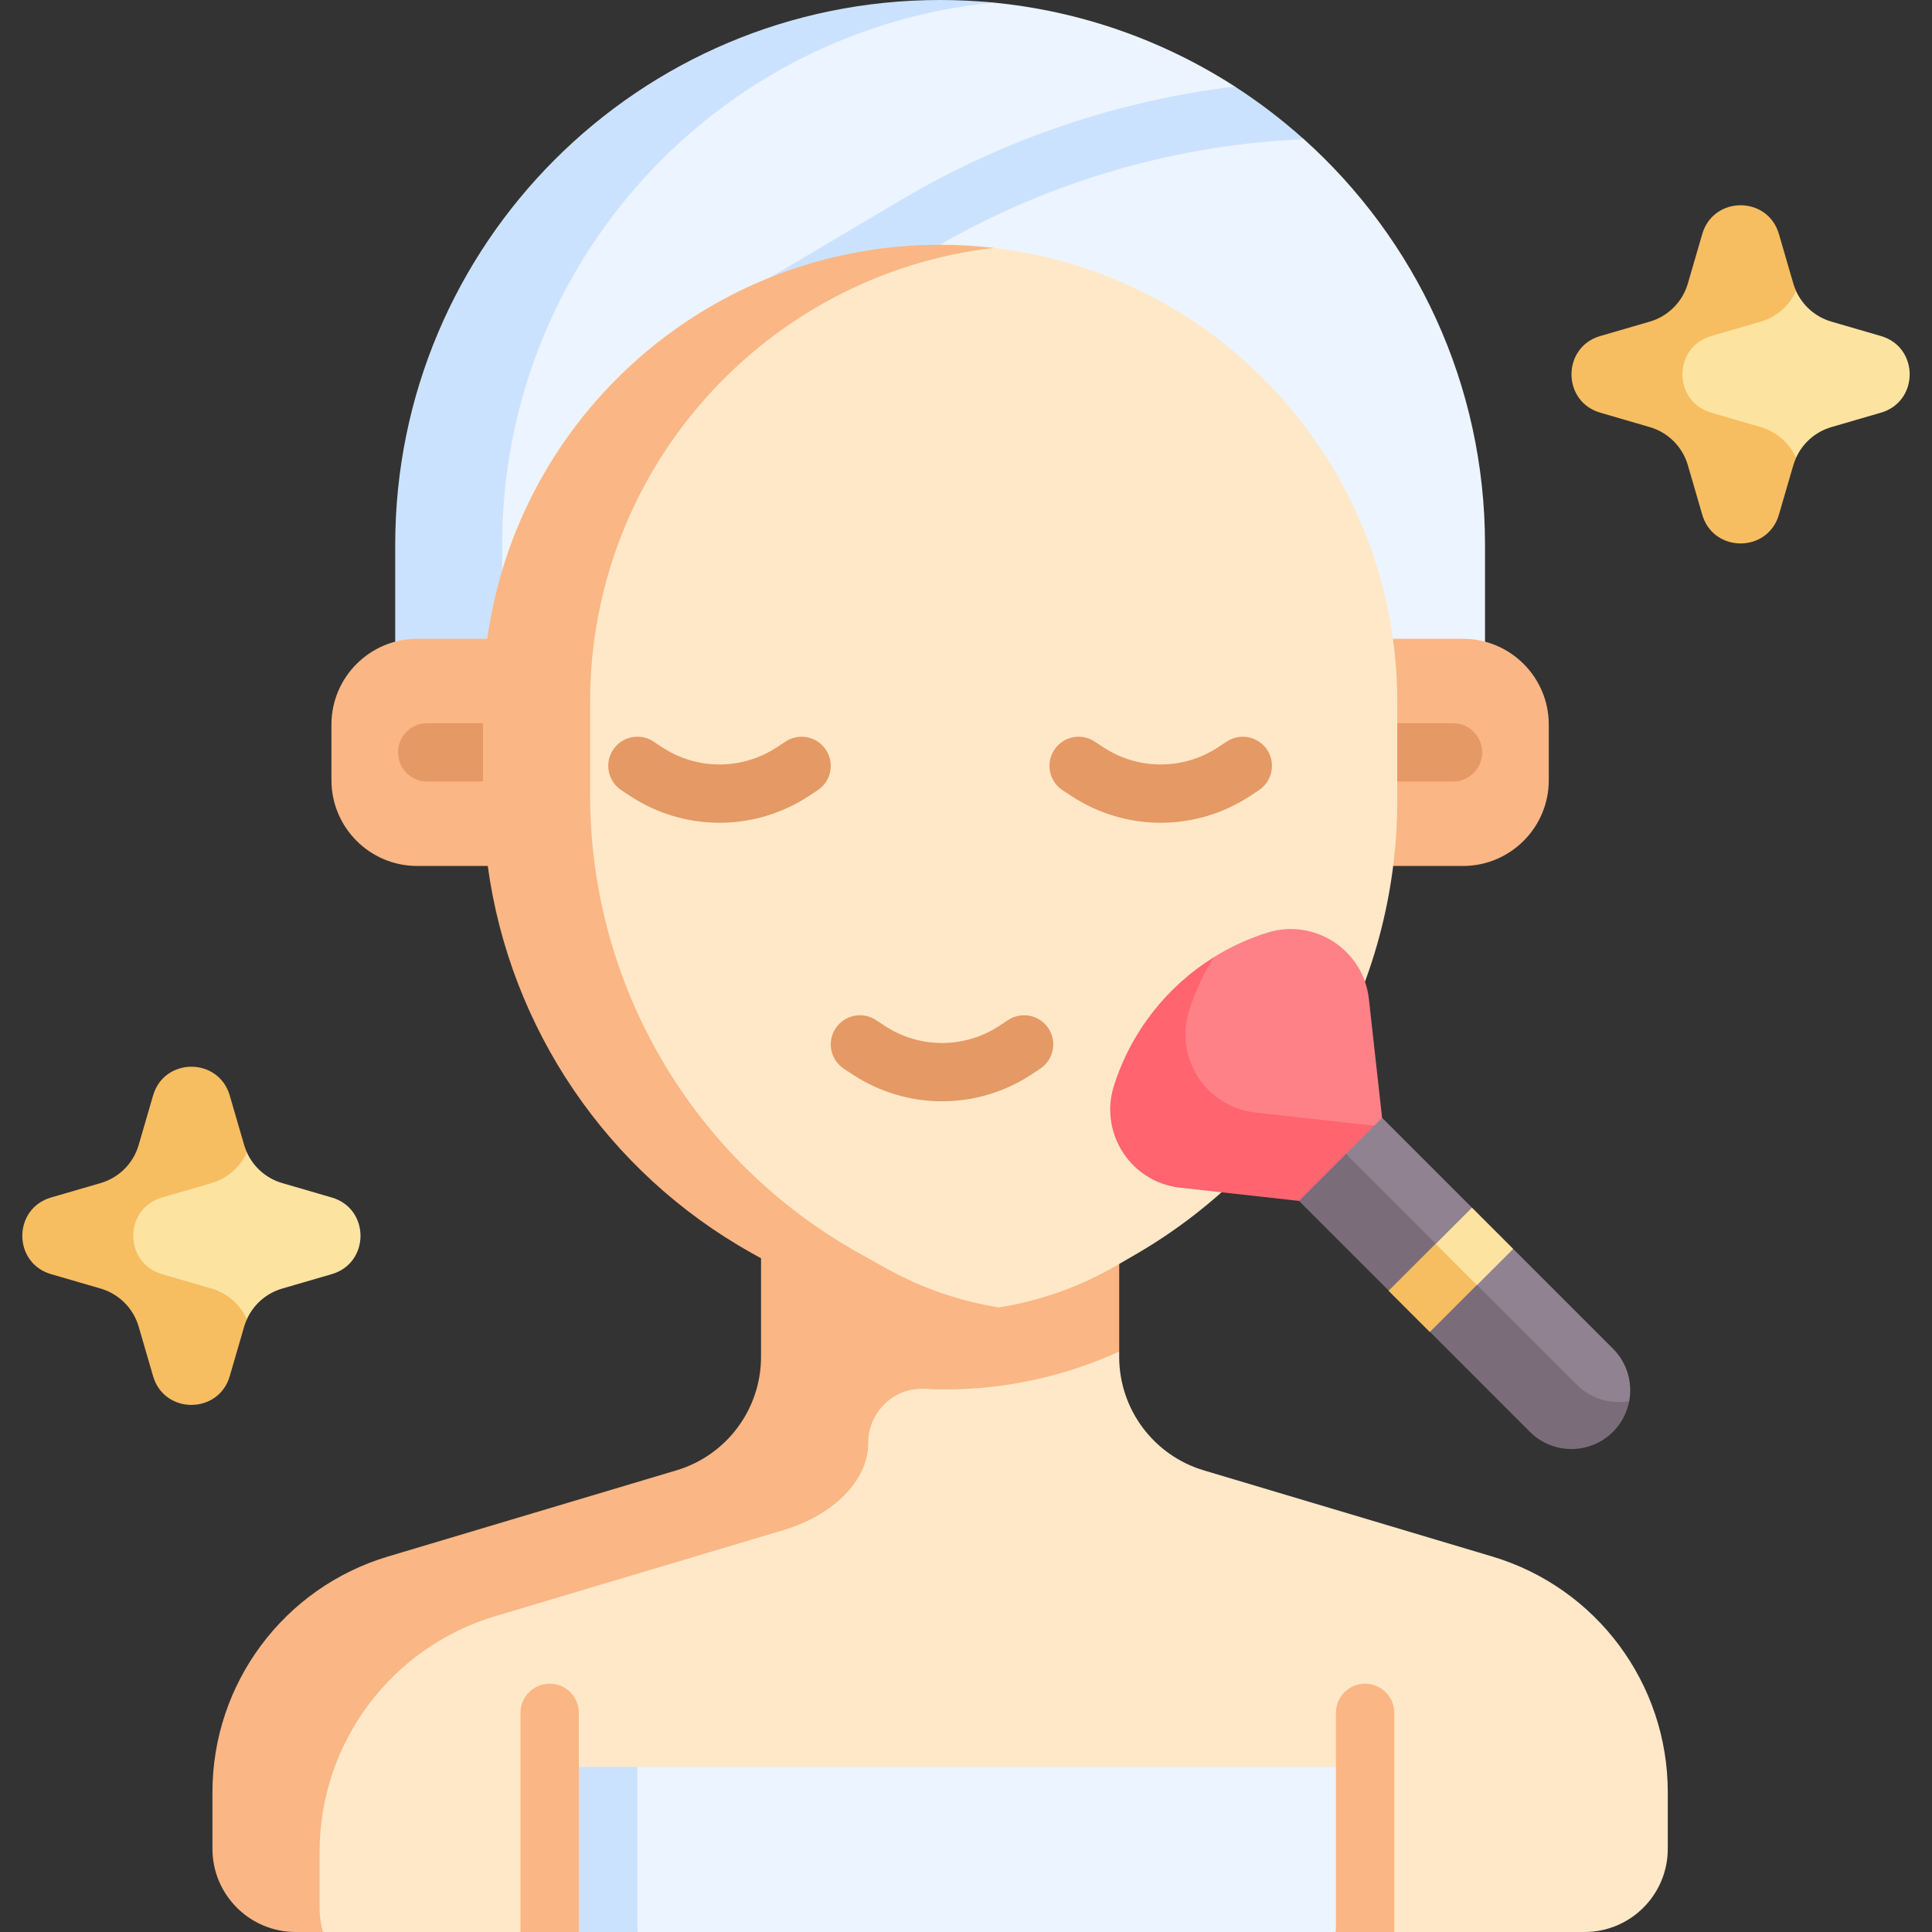 <svg width="132" height="132" viewBox="0 0 132 132" fill="none" xmlns="http://www.w3.org/2000/svg">
<rect x="0" y="0" width="132" height="132" fill="#333333" stroke="none"/>
<path d="M91.961 78.838L105.551 94.979C107.119 96.547 107.401 98.101 108.969 96.533C109.557 95.945 111.16 96.513 111.307 95.753C111.552 94.488 111.184 93.127 110.204 92.147L103.386 85.329L100.744 85.665L100.569 82.512L94.428 76.371L91.328 75.737L91.961 78.838Z" fill="#918291"/>
<path d="M107.737 94.614L100.919 87.796L98.38 88.118L98.102 84.979L91.961 78.838L89.018 79.035L88.749 82.05L94.891 88.191L97.543 88.19L97.708 91.008L104.525 97.826C106.094 99.394 108.636 99.394 110.205 97.826C110.801 97.229 111.169 96.492 111.312 95.721C110.055 95.954 108.709 95.586 107.737 94.614Z" fill="#7A6D79"/>
<path d="M103.387 85.329V85.329L100.57 82.512L98.102 84.979L98.475 87.354L100.919 87.796L103.387 85.329Z" fill="#FCE3A0"/>
<path d="M35.155 51.405H101.461V37.229C101.461 26.219 96.681 16.324 89.083 9.508C88.327 8.831 82.576 9.374 81.767 8.759C80.999 8.176 85.177 6.431 84.365 5.908C79.497 2.773 73.852 0.741 67.782 0.167C66.614 0.056 65.372 0.489 64.174 0.489C43.613 0.489 32.996 16.668 32.996 37.229L35.155 51.405Z" fill="#ECF4FF"/>
<path d="M53.682 22.635C54.027 22.635 54.376 22.545 54.694 22.357L63.667 17.046C71.18 12.6 79.758 10.005 88.475 9.542L89.081 9.51C87.609 8.19 86.033 6.984 84.364 5.909C76.364 6.88 68.577 9.511 61.638 13.618L52.666 18.928C51.718 19.489 51.406 20.71 51.966 21.657C52.338 22.286 53.001 22.635 53.682 22.635Z" fill="#CBE2FF"/>
<path d="M113.947 126.315V122.445C113.947 115.017 109.07 108.471 101.953 106.345L82.246 100.459C78.817 99.434 76.466 96.279 76.466 92.7V92.34L64.477 93.419L57.72 95.417C57.72 98.997 54.839 101.723 51.41 102.748L28.08 110.652C20.963 112.778 20.877 115.017 20.877 122.445V126.315C20.877 129.455 19.475 130.348 22.07 132H35.563L66.708 123.974L95.259 132H108.262C111.402 132 113.947 129.455 113.947 126.315Z" fill="#FFE8C8"/>
<path d="M51.996 74.828V92.699C51.996 96.279 49.646 99.434 46.216 100.458L26.509 106.345C19.392 108.471 14.515 115.017 14.515 122.445V126.315C14.515 129.455 17.061 132 20.2 132H22.07C21.92 131.49 21.836 130.952 21.836 130.395V126.524C21.836 119.097 26.713 112.55 33.83 110.424L53.537 104.538C56.967 103.513 59.317 101.122 59.317 98.622V98.58C59.317 96.482 61.064 94.785 63.159 94.892C63.634 94.916 64.109 94.929 64.585 94.929C68.69 94.929 72.748 94.039 76.467 92.34V74.829L51.996 74.828Z" fill="#FAB684"/>
<path d="M91.275 132H43.55L41.784 127.926L43.55 120.723H93.267L91.275 132Z" fill="#ECF4FF"/>
<path d="M37.555 120.723H43.55V132H37.555V120.723Z" fill="#CBE2FF"/>
<path d="M67.885 0.179C66.683 0.062 65.464 0 64.231 0C43.67 0 27.002 16.668 27.002 37.229V51.405H34.31V37.229C34.31 17.901 49.04 2.015 67.885 0.179Z" fill="#CBE2FF"/>
<path d="M94.152 43.645H99.953C103.192 43.645 105.818 46.27 105.818 49.509V53.301C105.818 56.54 103.192 59.166 99.953 59.166H94.152V43.645Z" fill="#FAB684"/>
<path d="M99.274 49.413H93.288L95.466 53.397H99.274C100.374 53.397 101.266 52.505 101.266 51.405C101.266 50.305 100.374 49.413 99.274 49.413Z" fill="#E59965"/>
<path d="M77.566 85.72L76.232 86.492C73.726 87.941 71.016 88.887 68.243 89.328C66.555 89.596 63.207 88.501 61.736 88.087C58.783 87.256 57.909 86.305 54.82 84.581L52.461 84.151C41.114 77.819 38.406 67.314 38.406 54.32V53.26C38.406 36.009 46.438 20.902 63.619 17.335C64.819 17.335 66.617 16.791 67.782 16.923C83.361 18.686 95.466 31.908 95.466 47.958V54.69C95.466 67.486 88.644 79.313 77.566 85.72Z" fill="#FFE8C8"/>
<path d="M60.571 86.669L58.697 85.623C47.349 79.291 40.317 67.314 40.317 54.32V47.958C40.317 31.946 52.366 18.75 67.892 16.937C66.691 16.797 65.47 16.723 64.231 16.723H64.231C48.444 16.723 35.395 28.436 33.294 43.645H28.509C25.27 43.645 22.645 46.27 22.645 49.509V53.301C22.645 56.54 25.271 59.166 28.509 59.166H33.325C34.834 70.238 41.456 80.088 51.376 85.623L53.251 86.669C57.88 89.251 63.166 90.133 68.243 89.325C65.589 88.902 62.99 88.018 60.571 86.669Z" fill="#FAB684"/>
<path d="M37.555 115.034C36.455 115.034 35.563 115.926 35.563 117.026V132H39.547V117.026C39.547 115.926 38.655 115.034 37.555 115.034Z" fill="#FAB684"/>
<path d="M93.267 115.034C92.167 115.034 91.275 115.926 91.275 117.026V132H95.259V117.026C95.259 115.926 94.367 115.034 93.267 115.034Z" fill="#FAB684"/>
<path d="M94.428 76.371L93.526 68.251C93.153 64.892 89.806 62.71 86.582 63.723C85.281 64.132 84.054 64.7 82.922 65.404C82.615 65.595 82.137 66.694 81.911 66.952C79.769 69.395 81.176 73.717 80.126 77.06C79.113 80.284 79.89 77.993 83.249 78.367L93.888 76.912L94.428 76.371Z" fill="#FE8187"/>
<path d="M81.24 69.065C81.649 67.764 82.22 66.539 82.924 65.407C79.709 67.408 77.263 70.508 76.102 74.204C75.089 77.428 77.271 80.774 80.63 81.148L88.749 82.05L93.888 76.912L85.768 76.01C82.409 75.636 80.227 72.289 81.24 69.065Z" fill="#FF646F"/>
<path d="M94.871 88.192L98.082 84.982L100.899 87.798L97.688 91.009L94.871 88.192Z" fill="#F7BD61"/>
<path d="M125.125 29.181C126.193 28.871 127.348 28.534 128.509 28.196C131.13 27.434 131.13 23.721 128.51 22.958L125.127 21.974C124.043 21.659 123.164 20.885 122.709 19.872C122.638 19.712 120.748 19.894 120.698 19.723C120.387 18.655 120.111 19.482 119.773 18.321C119.011 15.7 118.114 15.764 117.351 18.384L116.363 20.775C115.998 22.03 114.845 22.449 113.591 22.815C112.503 23.131 112.027 23.96 110.882 24.293C108.261 25.056 109.408 26.801 112.029 27.564L113.399 28.233C114.654 28.598 116.922 29.337 117.288 30.591C117.604 31.679 118.357 31.741 118.69 32.886C119.453 35.507 119.457 34.869 120.22 32.249L121.59 31.006C121.64 30.834 122.638 31.444 122.71 31.283C123.164 30.27 124.042 29.497 125.125 29.181Z" fill="#FCE3A0"/>
<path d="M120.297 29.181L116.914 28.196C114.293 27.434 114.293 23.721 116.914 22.959C118.059 22.625 119.21 22.29 120.298 21.974C121.381 21.659 122.257 20.884 122.712 19.871C122.64 19.71 122.576 19.546 122.526 19.374C122.215 18.306 121.879 17.151 121.541 15.99C120.779 13.369 117.066 13.369 116.303 15.99L115.318 19.372C114.953 20.627 113.973 21.608 112.719 21.973C111.631 22.29 110.48 22.625 109.334 22.958C106.714 23.721 106.714 27.434 109.335 28.196L112.717 29.18C113.972 29.546 114.953 30.526 115.318 31.78C115.635 32.868 115.97 34.019 116.303 35.165C117.066 37.785 120.778 37.785 121.541 35.164L122.525 31.782C122.575 31.61 122.639 31.444 122.712 31.284C122.257 30.271 121.38 29.496 120.297 29.181Z" fill="#F7BD61"/>
<path d="M49.159 56.214C47.029 56.214 44.898 55.602 43.04 54.377L42.453 53.99C41.535 53.385 41.281 52.149 41.887 51.231C42.492 50.312 43.727 50.058 44.646 50.664L45.232 51.05C47.617 52.623 50.7 52.623 53.086 51.05L53.672 50.664C54.591 50.059 55.826 50.313 56.432 51.231C57.037 52.149 56.783 53.385 55.865 53.99L55.278 54.377C53.42 55.602 51.289 56.214 49.159 56.214Z" fill="#E59965"/>
<path d="M79.303 56.214C77.173 56.214 75.043 55.602 73.184 54.377L72.598 53.99C71.679 53.385 71.425 52.149 72.031 51.231C72.636 50.312 73.871 50.058 74.79 50.664L75.376 51.05C77.762 52.623 80.845 52.623 83.23 51.05L83.816 50.664C84.735 50.059 85.97 50.313 86.576 51.231C87.181 52.149 86.927 53.385 86.009 53.99L85.423 54.377C83.564 55.602 81.433 56.214 79.303 56.214Z" fill="#E59965"/>
<path d="M64.362 75.244C62.232 75.244 60.102 74.632 58.243 73.407L57.657 73.02C56.738 72.415 56.484 71.179 57.09 70.261C57.695 69.342 58.931 69.088 59.849 69.694L60.435 70.08C62.821 71.653 65.904 71.653 68.289 70.08L68.875 69.694C69.794 69.089 71.029 69.343 71.635 70.261C72.24 71.179 71.986 72.415 71.068 73.02L70.481 73.406C68.623 74.631 66.492 75.244 64.362 75.244Z" fill="#E59965"/>
<path d="M29.189 49.413C28.088 49.413 27.197 50.305 27.197 51.405C27.197 52.505 28.089 53.397 29.189 53.397H32.996V49.413L29.189 49.413Z" fill="#E59965"/>
<path d="M19.281 88.039C20.349 87.728 21.504 87.392 22.665 87.054C25.286 86.291 25.286 82.578 22.665 81.816L19.283 80.831C18.199 80.516 17.32 79.742 16.865 78.729C16.793 78.569 14.903 78.752 14.853 78.58C14.543 77.513 14.267 78.339 13.929 77.178C13.166 74.557 12.27 74.621 11.507 77.242L10.519 79.632C10.154 80.887 9.001 81.307 7.746 81.672C6.659 81.989 6.183 82.817 5.037 83.15C2.417 83.913 3.564 85.658 6.184 86.421L7.555 87.09C8.81 87.455 11.078 88.194 11.443 89.449C11.76 90.536 12.512 90.598 12.845 91.743C13.608 94.364 13.613 93.727 14.375 91.106L15.746 89.863C15.796 89.691 16.793 90.301 16.865 90.141C17.32 89.128 18.198 88.354 19.281 88.039Z" fill="#FCE3A0"/>
<path d="M14.452 88.038L11.069 87.054C8.449 86.291 8.449 82.579 11.069 81.816C12.215 81.483 13.366 81.148 14.454 80.831C15.536 80.516 16.412 79.741 16.867 78.728C16.795 78.568 16.732 78.403 16.682 78.232C16.371 77.164 16.035 76.009 15.697 74.848C14.934 72.227 11.222 72.227 10.459 74.847L9.474 78.23C9.109 79.485 8.129 80.466 6.874 80.831C5.787 81.147 4.635 81.482 3.49 81.816C0.869 82.578 0.87 86.291 3.49 87.054L6.873 88.038C8.128 88.403 9.109 89.383 9.474 90.638C9.79 91.725 10.125 92.877 10.459 94.022C11.221 96.643 14.934 96.642 15.697 94.022L16.681 90.639C16.731 90.467 16.795 90.302 16.867 90.141C16.412 89.128 15.536 88.353 14.452 88.038Z" fill="#F7BD61"/>
</svg>
